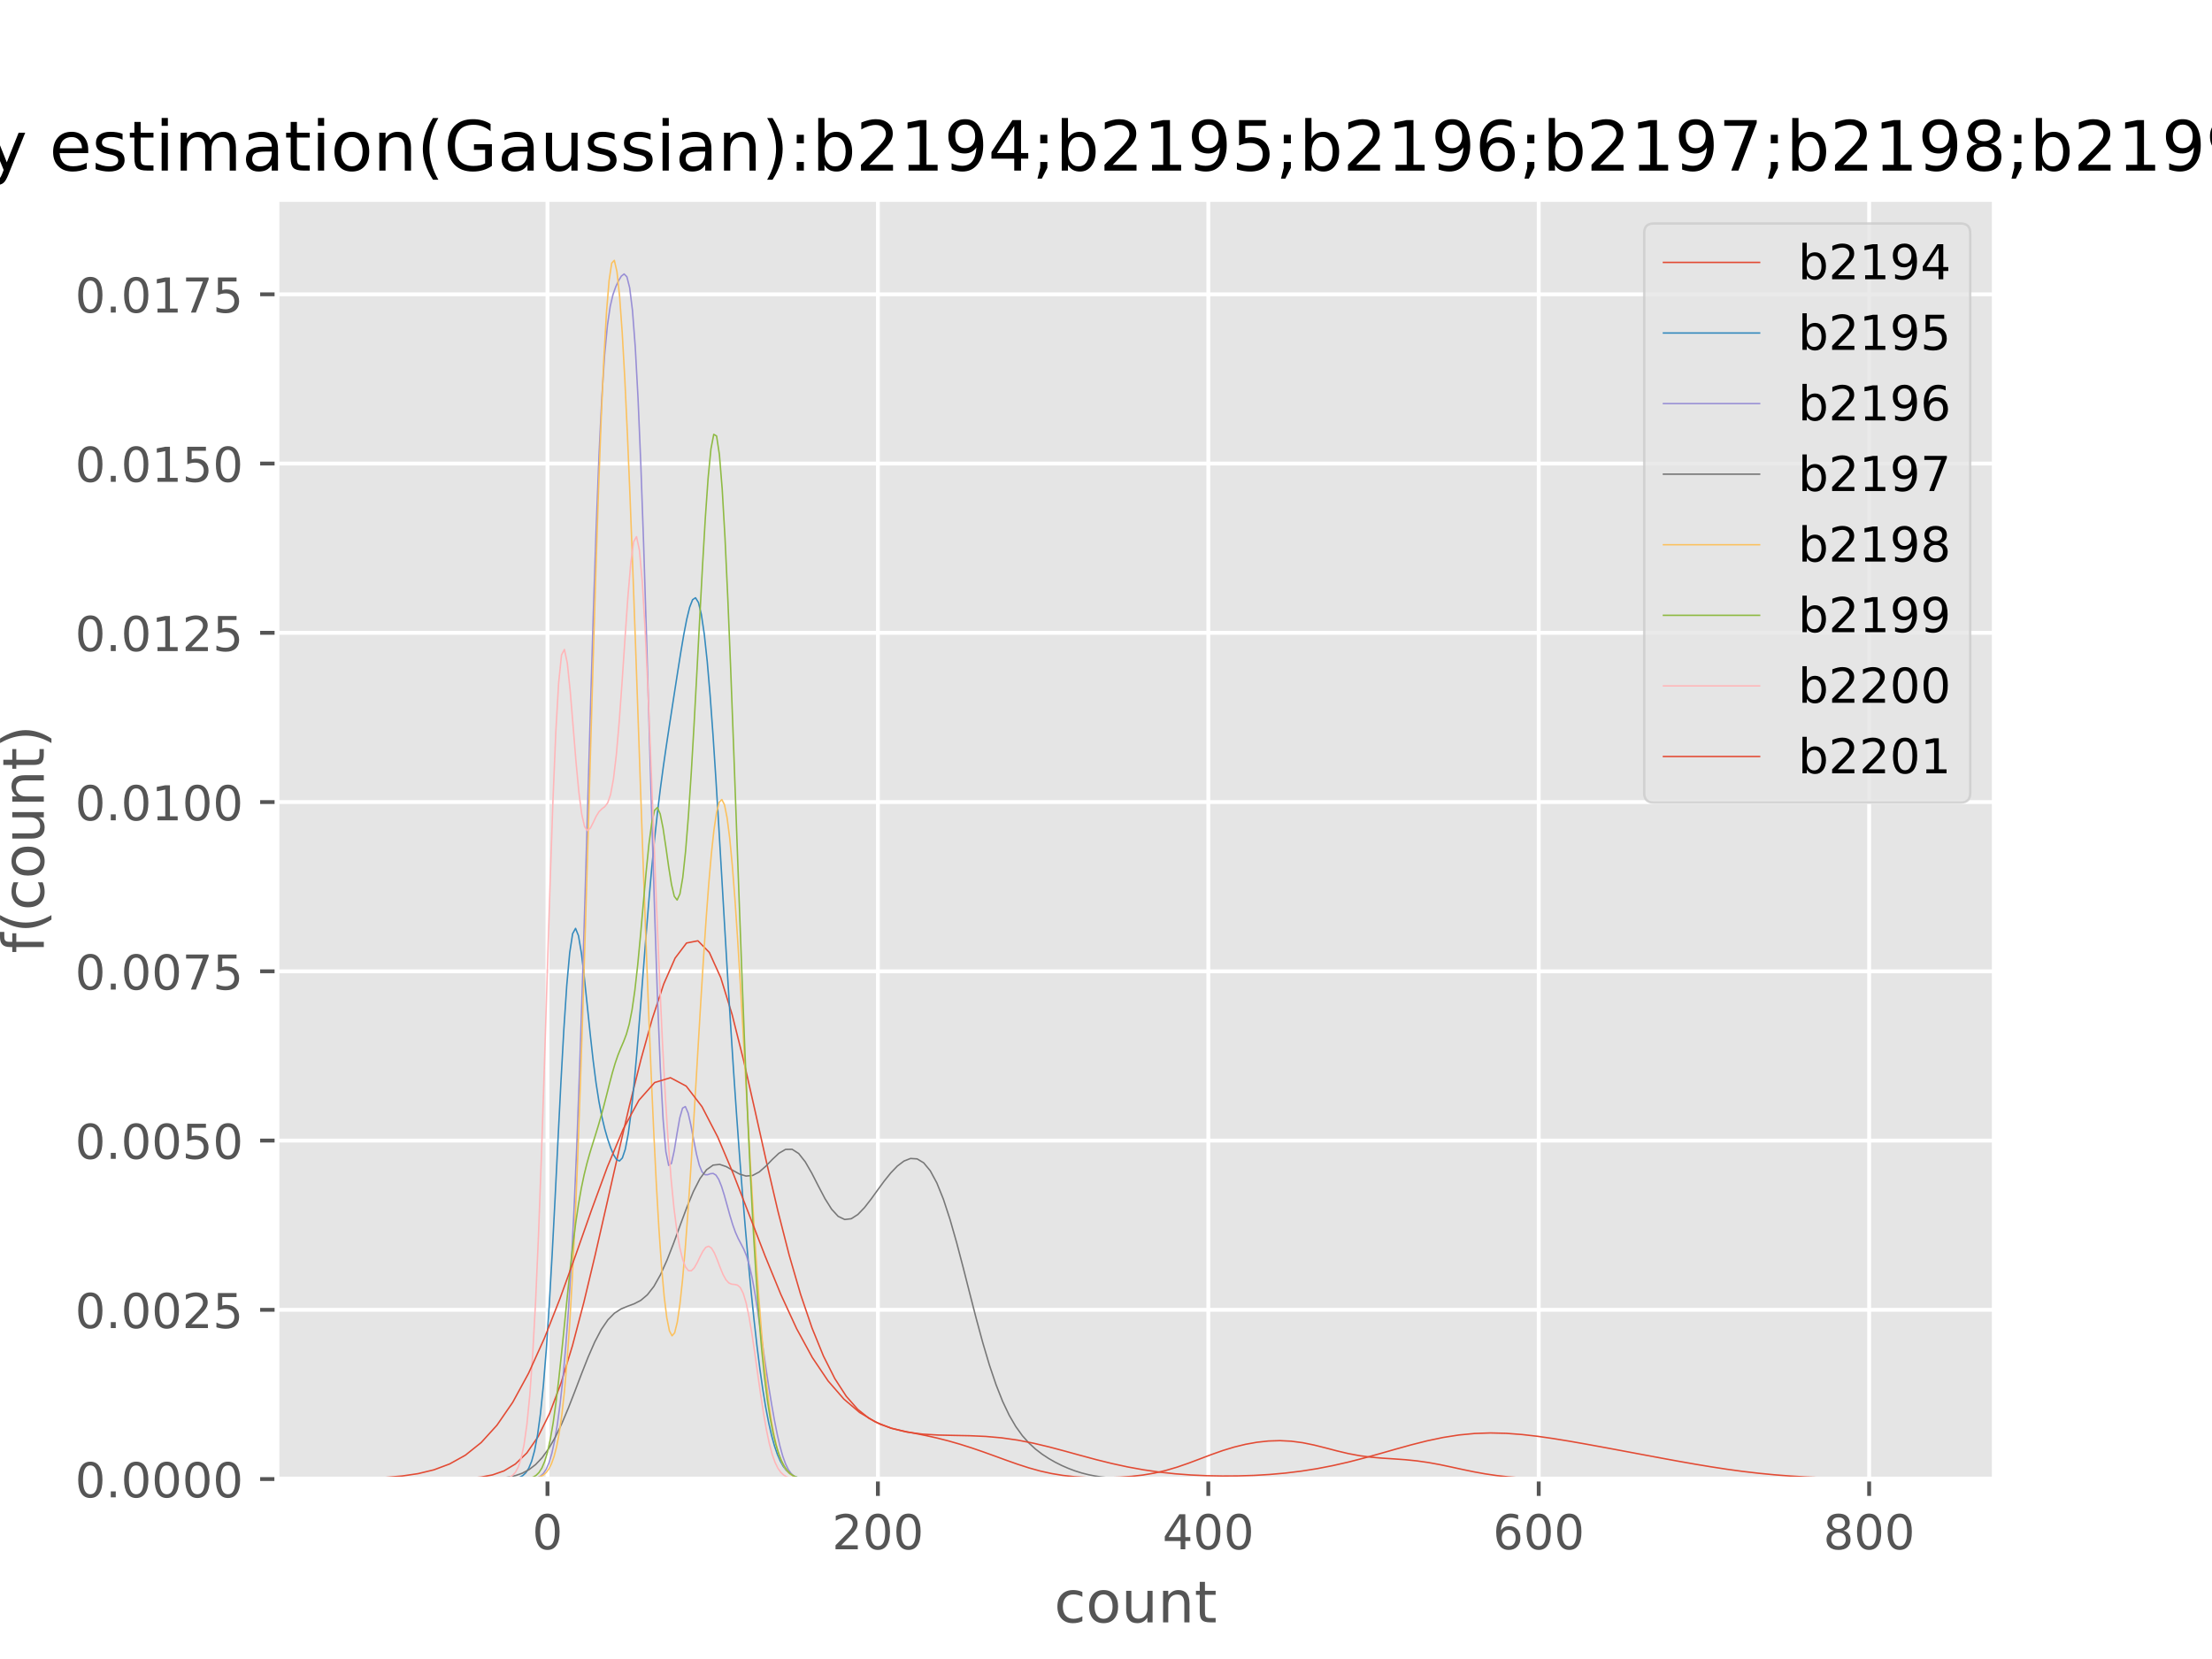 <?xml version="1.0" encoding="utf-8" standalone="no"?>
<!DOCTYPE svg PUBLIC "-//W3C//DTD SVG 1.1//EN"
  "http://www.w3.org/Graphics/SVG/1.1/DTD/svg11.dtd">
<!-- Created with matplotlib (http://matplotlib.org/) -->
<svg height="345pt" version="1.1" viewBox="0 0 460 345" width="460pt" xmlns="http://www.w3.org/2000/svg" xmlns:xlink="http://www.w3.org/1999/xlink">
 <defs>
  <style type="text/css">
*{stroke-linecap:butt;stroke-linejoin:round;}
  </style>
 </defs>
 <g id="figure_1">
  <g id="patch_1">
   <path d="M 0 345.6 
L 460.8 345.6 
L 460.8 0 
L 0 0 
z
" style="fill:#ffffff;"/>
  </g>
  <g id="axes_1">
   <g id="patch_2">
    <path d="M 57.6 307.584 
L 414.72 307.584 
L 414.72 41.472 
L 57.6 41.472 
z
" style="fill:#e5e5e5;"/>
   </g>
   <g id="matplotlib.axis_1">
    <g id="xtick_1">
     <g id="line2d_1">
      <path clip-path="url(#p91767fb0c7)" d="M 113.853 307.584 
L 113.853 41.472 
" style="fill:none;stroke:#ffffff;stroke-linecap:square;stroke-width:0.8;"/>
     </g>
     <g id="line2d_2">
      <defs>
       <path d="M 0 0 
L 0 3.5 
" id="m91c0484a83" style="stroke:#555555;stroke-width:0.8;"/>
      </defs>
      <g>
       <use style="fill:#555555;stroke:#555555;stroke-width:0.8;" x="113.853" xlink:href="#m91c0484a83" y="307.584"/>
      </g>
     </g>
     <g id="text_1">
      <!-- 0 -->
      <defs>
       <path d="M 31.781 66.406 
Q 24.172 66.406 20.328 58.906 
Q 16.5 51.422 16.5 36.375 
Q 16.5 21.391 20.328 13.891 
Q 24.172 6.391 31.781 6.391 
Q 39.453 6.391 43.281 13.891 
Q 47.125 21.391 47.125 36.375 
Q 47.125 51.422 43.281 58.906 
Q 39.453 66.406 31.781 66.406 
z
M 31.781 74.219 
Q 44.047 74.219 50.516 64.516 
Q 56.984 54.828 56.984 36.375 
Q 56.984 17.969 50.516 8.266 
Q 44.047 -1.422 31.781 -1.422 
Q 19.531 -1.422 13.062 8.266 
Q 6.594 17.969 6.594 36.375 
Q 6.594 54.828 13.062 64.516 
Q 19.531 74.219 31.781 74.219 
z
" id="DejaVuSans-30"/>
      </defs>
      <g style="fill:#555555;" transform="translate(110.672 322.182)scale(0.1 -0.1)">
       <use xlink:href="#DejaVuSans-30"/>
      </g>
     </g>
    </g>
    <g id="xtick_2">
     <g id="line2d_3">
      <path clip-path="url(#p91767fb0c7)" d="M 182.565 307.584 
L 182.565 41.472 
" style="fill:none;stroke:#ffffff;stroke-linecap:square;stroke-width:0.8;"/>
     </g>
     <g id="line2d_4">
      <g>
       <use style="fill:#555555;stroke:#555555;stroke-width:0.8;" x="182.565" xlink:href="#m91c0484a83" y="307.584"/>
      </g>
     </g>
     <g id="text_2">
      <!-- 200 -->
      <defs>
       <path d="M 19.188 8.297 
L 53.609 8.297 
L 53.609 0 
L 7.328 0 
L 7.328 8.297 
Q 12.938 14.109 22.625 23.891 
Q 32.328 33.688 34.812 36.531 
Q 39.547 41.844 41.422 45.531 
Q 43.312 49.219 43.312 52.781 
Q 43.312 58.594 39.234 62.25 
Q 35.156 65.922 28.609 65.922 
Q 23.969 65.922 18.812 64.312 
Q 13.672 62.703 7.812 59.422 
L 7.812 69.391 
Q 13.766 71.781 18.938 73 
Q 24.125 74.219 28.422 74.219 
Q 39.75 74.219 46.484 68.547 
Q 53.219 62.891 53.219 53.422 
Q 53.219 48.922 51.531 44.891 
Q 49.859 40.875 45.406 35.406 
Q 44.188 33.984 37.641 27.219 
Q 31.109 20.453 19.188 8.297 
z
" id="DejaVuSans-32"/>
      </defs>
      <g style="fill:#555555;" transform="translate(173.021 322.182)scale(0.1 -0.1)">
       <use xlink:href="#DejaVuSans-32"/>
       <use x="63.623" xlink:href="#DejaVuSans-30"/>
       <use x="127.246" xlink:href="#DejaVuSans-30"/>
      </g>
     </g>
    </g>
    <g id="xtick_3">
     <g id="line2d_5">
      <path clip-path="url(#p91767fb0c7)" d="M 251.277 307.584 
L 251.277 41.472 
" style="fill:none;stroke:#ffffff;stroke-linecap:square;stroke-width:0.8;"/>
     </g>
     <g id="line2d_6">
      <g>
       <use style="fill:#555555;stroke:#555555;stroke-width:0.8;" x="251.277" xlink:href="#m91c0484a83" y="307.584"/>
      </g>
     </g>
     <g id="text_3">
      <!-- 400 -->
      <defs>
       <path d="M 37.797 64.312 
L 12.891 25.391 
L 37.797 25.391 
z
M 35.203 72.906 
L 47.609 72.906 
L 47.609 25.391 
L 58.016 25.391 
L 58.016 17.188 
L 47.609 17.188 
L 47.609 0 
L 37.797 0 
L 37.797 17.188 
L 4.891 17.188 
L 4.891 26.703 
z
" id="DejaVuSans-34"/>
      </defs>
      <g style="fill:#555555;" transform="translate(241.733 322.182)scale(0.1 -0.1)">
       <use xlink:href="#DejaVuSans-34"/>
       <use x="63.623" xlink:href="#DejaVuSans-30"/>
       <use x="127.246" xlink:href="#DejaVuSans-30"/>
      </g>
     </g>
    </g>
    <g id="xtick_4">
     <g id="line2d_7">
      <path clip-path="url(#p91767fb0c7)" d="M 319.988 307.584 
L 319.988 41.472 
" style="fill:none;stroke:#ffffff;stroke-linecap:square;stroke-width:0.8;"/>
     </g>
     <g id="line2d_8">
      <g>
       <use style="fill:#555555;stroke:#555555;stroke-width:0.8;" x="319.988" xlink:href="#m91c0484a83" y="307.584"/>
      </g>
     </g>
     <g id="text_4">
      <!-- 600 -->
      <defs>
       <path d="M 33.016 40.375 
Q 26.375 40.375 22.484 35.828 
Q 18.609 31.297 18.609 23.391 
Q 18.609 15.531 22.484 10.953 
Q 26.375 6.391 33.016 6.391 
Q 39.656 6.391 43.531 10.953 
Q 47.406 15.531 47.406 23.391 
Q 47.406 31.297 43.531 35.828 
Q 39.656 40.375 33.016 40.375 
z
M 52.594 71.297 
L 52.594 62.312 
Q 48.875 64.062 45.094 64.984 
Q 41.312 65.922 37.594 65.922 
Q 27.828 65.922 22.672 59.328 
Q 17.531 52.734 16.797 39.406 
Q 19.672 43.656 24.016 45.922 
Q 28.375 48.188 33.594 48.188 
Q 44.578 48.188 50.953 41.516 
Q 57.328 34.859 57.328 23.391 
Q 57.328 12.156 50.688 5.359 
Q 44.047 -1.422 33.016 -1.422 
Q 20.359 -1.422 13.672 8.266 
Q 6.984 17.969 6.984 36.375 
Q 6.984 53.656 15.188 63.938 
Q 23.391 74.219 37.203 74.219 
Q 40.922 74.219 44.703 73.484 
Q 48.484 72.75 52.594 71.297 
z
" id="DejaVuSans-36"/>
      </defs>
      <g style="fill:#555555;" transform="translate(310.445 322.182)scale(0.1 -0.1)">
       <use xlink:href="#DejaVuSans-36"/>
       <use x="63.623" xlink:href="#DejaVuSans-30"/>
       <use x="127.246" xlink:href="#DejaVuSans-30"/>
      </g>
     </g>
    </g>
    <g id="xtick_5">
     <g id="line2d_9">
      <path clip-path="url(#p91767fb0c7)" d="M 388.7 307.584 
L 388.7 41.472 
" style="fill:none;stroke:#ffffff;stroke-linecap:square;stroke-width:0.8;"/>
     </g>
     <g id="line2d_10">
      <g>
       <use style="fill:#555555;stroke:#555555;stroke-width:0.8;" x="388.7" xlink:href="#m91c0484a83" y="307.584"/>
      </g>
     </g>
     <g id="text_5">
      <!-- 800 -->
      <defs>
       <path d="M 31.781 34.625 
Q 24.75 34.625 20.719 30.859 
Q 16.703 27.094 16.703 20.516 
Q 16.703 13.922 20.719 10.156 
Q 24.75 6.391 31.781 6.391 
Q 38.812 6.391 42.859 10.172 
Q 46.922 13.969 46.922 20.516 
Q 46.922 27.094 42.891 30.859 
Q 38.875 34.625 31.781 34.625 
z
M 21.922 38.812 
Q 15.578 40.375 12.031 44.719 
Q 8.5 49.078 8.5 55.328 
Q 8.5 64.062 14.719 69.141 
Q 20.953 74.219 31.781 74.219 
Q 42.672 74.219 48.875 69.141 
Q 55.078 64.062 55.078 55.328 
Q 55.078 49.078 51.531 44.719 
Q 48 40.375 41.703 38.812 
Q 48.828 37.156 52.797 32.312 
Q 56.781 27.484 56.781 20.516 
Q 56.781 9.906 50.312 4.234 
Q 43.844 -1.422 31.781 -1.422 
Q 19.734 -1.422 13.25 4.234 
Q 6.781 9.906 6.781 20.516 
Q 6.781 27.484 10.781 32.312 
Q 14.797 37.156 21.922 38.812 
z
M 18.312 54.391 
Q 18.312 48.734 21.844 45.562 
Q 25.391 42.391 31.781 42.391 
Q 38.141 42.391 41.719 45.562 
Q 45.312 48.734 45.312 54.391 
Q 45.312 60.062 41.719 63.234 
Q 38.141 66.406 31.781 66.406 
Q 25.391 66.406 21.844 63.234 
Q 18.312 60.062 18.312 54.391 
z
" id="DejaVuSans-38"/>
      </defs>
      <g style="fill:#555555;" transform="translate(379.156 322.182)scale(0.1 -0.1)">
       <use xlink:href="#DejaVuSans-38"/>
       <use x="63.623" xlink:href="#DejaVuSans-30"/>
       <use x="127.246" xlink:href="#DejaVuSans-30"/>
      </g>
     </g>
    </g>
    <g id="text_6">
     <!-- count -->
     <defs>
      <path d="M 48.781 52.594 
L 48.781 44.188 
Q 44.969 46.297 41.141 47.344 
Q 37.312 48.391 33.406 48.391 
Q 24.656 48.391 19.812 42.844 
Q 14.984 37.312 14.984 27.297 
Q 14.984 17.281 19.812 11.734 
Q 24.656 6.203 33.406 6.203 
Q 37.312 6.203 41.141 7.25 
Q 44.969 8.297 48.781 10.406 
L 48.781 2.094 
Q 45.016 0.344 40.984 -0.531 
Q 36.969 -1.422 32.422 -1.422 
Q 20.062 -1.422 12.781 6.344 
Q 5.516 14.109 5.516 27.297 
Q 5.516 40.672 12.859 48.328 
Q 20.219 56 33.016 56 
Q 37.156 56 41.109 55.141 
Q 45.062 54.297 48.781 52.594 
z
" id="DejaVuSans-63"/>
      <path d="M 30.609 48.391 
Q 23.391 48.391 19.188 42.75 
Q 14.984 37.109 14.984 27.297 
Q 14.984 17.484 19.156 11.844 
Q 23.344 6.203 30.609 6.203 
Q 37.797 6.203 41.984 11.859 
Q 46.188 17.531 46.188 27.297 
Q 46.188 37.016 41.984 42.703 
Q 37.797 48.391 30.609 48.391 
z
M 30.609 56 
Q 42.328 56 49.016 48.375 
Q 55.719 40.766 55.719 27.297 
Q 55.719 13.875 49.016 6.219 
Q 42.328 -1.422 30.609 -1.422 
Q 18.844 -1.422 12.172 6.219 
Q 5.516 13.875 5.516 27.297 
Q 5.516 40.766 12.172 48.375 
Q 18.844 56 30.609 56 
z
" id="DejaVuSans-6f"/>
      <path d="M 8.5 21.578 
L 8.5 54.688 
L 17.484 54.688 
L 17.484 21.922 
Q 17.484 14.156 20.5 10.266 
Q 23.531 6.391 29.594 6.391 
Q 36.859 6.391 41.078 11.031 
Q 45.312 15.672 45.312 23.688 
L 45.312 54.688 
L 54.297 54.688 
L 54.297 0 
L 45.312 0 
L 45.312 8.406 
Q 42.047 3.422 37.719 1 
Q 33.406 -1.422 27.688 -1.422 
Q 18.266 -1.422 13.375 4.438 
Q 8.5 10.297 8.5 21.578 
z
M 31.109 56 
z
" id="DejaVuSans-75"/>
      <path d="M 54.891 33.016 
L 54.891 0 
L 45.906 0 
L 45.906 32.719 
Q 45.906 40.484 42.875 44.328 
Q 39.844 48.188 33.797 48.188 
Q 26.516 48.188 22.312 43.547 
Q 18.109 38.922 18.109 30.906 
L 18.109 0 
L 9.078 0 
L 9.078 54.688 
L 18.109 54.688 
L 18.109 46.188 
Q 21.344 51.125 25.703 53.562 
Q 30.078 56 35.797 56 
Q 45.219 56 50.047 50.172 
Q 54.891 44.344 54.891 33.016 
z
" id="DejaVuSans-6e"/>
      <path d="M 18.312 70.219 
L 18.312 54.688 
L 36.812 54.688 
L 36.812 47.703 
L 18.312 47.703 
L 18.312 18.016 
Q 18.312 11.328 20.141 9.422 
Q 21.969 7.516 27.594 7.516 
L 36.812 7.516 
L 36.812 0 
L 27.594 0 
Q 17.188 0 13.234 3.875 
Q 9.281 7.766 9.281 18.016 
L 9.281 47.703 
L 2.688 47.703 
L 2.688 54.688 
L 9.281 54.688 
L 9.281 70.219 
z
" id="DejaVuSans-74"/>
     </defs>
     <g style="fill:#555555;" transform="translate(219.232 337.38)scale(0.12 -0.12)">
      <use xlink:href="#DejaVuSans-63"/>
      <use x="54.98" xlink:href="#DejaVuSans-6f"/>
      <use x="116.162" xlink:href="#DejaVuSans-75"/>
      <use x="179.541" xlink:href="#DejaVuSans-6e"/>
      <use x="242.92" xlink:href="#DejaVuSans-74"/>
     </g>
    </g>
   </g>
   <g id="matplotlib.axis_2">
    <g id="ytick_1">
     <g id="line2d_11">
      <path clip-path="url(#p91767fb0c7)" d="M 57.6 307.584 
L 414.72 307.584 
" style="fill:none;stroke:#ffffff;stroke-linecap:square;stroke-width:0.8;"/>
     </g>
     <g id="line2d_12">
      <defs>
       <path d="M 0 0 
L -3.5 0 
" id="m1e49ad17e3" style="stroke:#555555;stroke-width:0.8;"/>
      </defs>
      <g>
       <use style="fill:#555555;stroke:#555555;stroke-width:0.8;" x="57.6" xlink:href="#m1e49ad17e3" y="307.584"/>
      </g>
     </g>
     <g id="text_7">
      <!-- 0.0000 -->
      <defs>
       <path d="M 10.688 12.406 
L 21 12.406 
L 21 0 
L 10.688 0 
z
" id="DejaVuSans-2e"/>
      </defs>
      <g style="fill:#555555;" transform="translate(15.609 311.383)scale(0.1 -0.1)">
       <use xlink:href="#DejaVuSans-30"/>
       <use x="63.623" xlink:href="#DejaVuSans-2e"/>
       <use x="95.41" xlink:href="#DejaVuSans-30"/>
       <use x="159.033" xlink:href="#DejaVuSans-30"/>
       <use x="222.656" xlink:href="#DejaVuSans-30"/>
       <use x="286.279" xlink:href="#DejaVuSans-30"/>
      </g>
     </g>
    </g>
    <g id="ytick_2">
     <g id="line2d_13">
      <path clip-path="url(#p91767fb0c7)" d="M 57.6 272.386 
L 414.72 272.386 
" style="fill:none;stroke:#ffffff;stroke-linecap:square;stroke-width:0.8;"/>
     </g>
     <g id="line2d_14">
      <g>
       <use style="fill:#555555;stroke:#555555;stroke-width:0.8;" x="57.6" xlink:href="#m1e49ad17e3" y="272.386"/>
      </g>
     </g>
     <g id="text_8">
      <!-- 0.0025 -->
      <defs>
       <path d="M 10.797 72.906 
L 49.516 72.906 
L 49.516 64.594 
L 19.828 64.594 
L 19.828 46.734 
Q 21.969 47.469 24.109 47.828 
Q 26.266 48.188 28.422 48.188 
Q 40.625 48.188 47.75 41.5 
Q 54.891 34.812 54.891 23.391 
Q 54.891 11.625 47.562 5.094 
Q 40.234 -1.422 26.906 -1.422 
Q 22.312 -1.422 17.547 -0.641 
Q 12.797 0.141 7.719 1.703 
L 7.719 11.625 
Q 12.109 9.234 16.797 8.062 
Q 21.484 6.891 26.703 6.891 
Q 35.156 6.891 40.078 11.328 
Q 45.016 15.766 45.016 23.391 
Q 45.016 31 40.078 35.438 
Q 35.156 39.891 26.703 39.891 
Q 22.75 39.891 18.812 39.016 
Q 14.891 38.141 10.797 36.281 
z
" id="DejaVuSans-35"/>
      </defs>
      <g style="fill:#555555;" transform="translate(15.609 276.186)scale(0.1 -0.1)">
       <use xlink:href="#DejaVuSans-30"/>
       <use x="63.623" xlink:href="#DejaVuSans-2e"/>
       <use x="95.41" xlink:href="#DejaVuSans-30"/>
       <use x="159.033" xlink:href="#DejaVuSans-30"/>
       <use x="222.656" xlink:href="#DejaVuSans-32"/>
       <use x="286.279" xlink:href="#DejaVuSans-35"/>
      </g>
     </g>
    </g>
    <g id="ytick_3">
     <g id="line2d_15">
      <path clip-path="url(#p91767fb0c7)" d="M 57.6 237.189 
L 414.72 237.189 
" style="fill:none;stroke:#ffffff;stroke-linecap:square;stroke-width:0.8;"/>
     </g>
     <g id="line2d_16">
      <g>
       <use style="fill:#555555;stroke:#555555;stroke-width:0.8;" x="57.6" xlink:href="#m1e49ad17e3" y="237.189"/>
      </g>
     </g>
     <g id="text_9">
      <!-- 0.0050 -->
      <g style="fill:#555555;" transform="translate(15.609 240.988)scale(0.1 -0.1)">
       <use xlink:href="#DejaVuSans-30"/>
       <use x="63.623" xlink:href="#DejaVuSans-2e"/>
       <use x="95.41" xlink:href="#DejaVuSans-30"/>
       <use x="159.033" xlink:href="#DejaVuSans-30"/>
       <use x="222.656" xlink:href="#DejaVuSans-35"/>
       <use x="286.279" xlink:href="#DejaVuSans-30"/>
      </g>
     </g>
    </g>
    <g id="ytick_4">
     <g id="line2d_17">
      <path clip-path="url(#p91767fb0c7)" d="M 57.6 201.991 
L 414.72 201.991 
" style="fill:none;stroke:#ffffff;stroke-linecap:square;stroke-width:0.8;"/>
     </g>
     <g id="line2d_18">
      <g>
       <use style="fill:#555555;stroke:#555555;stroke-width:0.8;" x="57.6" xlink:href="#m1e49ad17e3" y="201.991"/>
      </g>
     </g>
     <g id="text_10">
      <!-- 0.0075 -->
      <defs>
       <path d="M 8.203 72.906 
L 55.078 72.906 
L 55.078 68.703 
L 28.609 0 
L 18.312 0 
L 43.219 64.594 
L 8.203 64.594 
z
" id="DejaVuSans-37"/>
      </defs>
      <g style="fill:#555555;" transform="translate(15.609 205.79)scale(0.1 -0.1)">
       <use xlink:href="#DejaVuSans-30"/>
       <use x="63.623" xlink:href="#DejaVuSans-2e"/>
       <use x="95.41" xlink:href="#DejaVuSans-30"/>
       <use x="159.033" xlink:href="#DejaVuSans-30"/>
       <use x="222.656" xlink:href="#DejaVuSans-37"/>
       <use x="286.279" xlink:href="#DejaVuSans-35"/>
      </g>
     </g>
    </g>
    <g id="ytick_5">
     <g id="line2d_19">
      <path clip-path="url(#p91767fb0c7)" d="M 57.6 166.793 
L 414.72 166.793 
" style="fill:none;stroke:#ffffff;stroke-linecap:square;stroke-width:0.8;"/>
     </g>
     <g id="line2d_20">
      <g>
       <use style="fill:#555555;stroke:#555555;stroke-width:0.8;" x="57.6" xlink:href="#m1e49ad17e3" y="166.793"/>
      </g>
     </g>
     <g id="text_11">
      <!-- 0.0100 -->
      <defs>
       <path d="M 12.406 8.297 
L 28.516 8.297 
L 28.516 63.922 
L 10.984 60.406 
L 10.984 69.391 
L 28.422 72.906 
L 38.281 72.906 
L 38.281 8.297 
L 54.391 8.297 
L 54.391 0 
L 12.406 0 
z
" id="DejaVuSans-31"/>
      </defs>
      <g style="fill:#555555;" transform="translate(15.609 170.592)scale(0.1 -0.1)">
       <use xlink:href="#DejaVuSans-30"/>
       <use x="63.623" xlink:href="#DejaVuSans-2e"/>
       <use x="95.41" xlink:href="#DejaVuSans-30"/>
       <use x="159.033" xlink:href="#DejaVuSans-31"/>
       <use x="222.656" xlink:href="#DejaVuSans-30"/>
       <use x="286.279" xlink:href="#DejaVuSans-30"/>
      </g>
     </g>
    </g>
    <g id="ytick_6">
     <g id="line2d_21">
      <path clip-path="url(#p91767fb0c7)" d="M 57.6 131.595 
L 414.72 131.595 
" style="fill:none;stroke:#ffffff;stroke-linecap:square;stroke-width:0.8;"/>
     </g>
     <g id="line2d_22">
      <g>
       <use style="fill:#555555;stroke:#555555;stroke-width:0.8;" x="57.6" xlink:href="#m1e49ad17e3" y="131.595"/>
      </g>
     </g>
     <g id="text_12">
      <!-- 0.0125 -->
      <g style="fill:#555555;" transform="translate(15.609 135.395)scale(0.1 -0.1)">
       <use xlink:href="#DejaVuSans-30"/>
       <use x="63.623" xlink:href="#DejaVuSans-2e"/>
       <use x="95.41" xlink:href="#DejaVuSans-30"/>
       <use x="159.033" xlink:href="#DejaVuSans-31"/>
       <use x="222.656" xlink:href="#DejaVuSans-32"/>
       <use x="286.279" xlink:href="#DejaVuSans-35"/>
      </g>
     </g>
    </g>
    <g id="ytick_7">
     <g id="line2d_23">
      <path clip-path="url(#p91767fb0c7)" d="M 57.6 96.398 
L 414.72 96.398 
" style="fill:none;stroke:#ffffff;stroke-linecap:square;stroke-width:0.8;"/>
     </g>
     <g id="line2d_24">
      <g>
       <use style="fill:#555555;stroke:#555555;stroke-width:0.8;" x="57.6" xlink:href="#m1e49ad17e3" y="96.398"/>
      </g>
     </g>
     <g id="text_13">
      <!-- 0.0150 -->
      <g style="fill:#555555;" transform="translate(15.609 100.197)scale(0.1 -0.1)">
       <use xlink:href="#DejaVuSans-30"/>
       <use x="63.623" xlink:href="#DejaVuSans-2e"/>
       <use x="95.41" xlink:href="#DejaVuSans-30"/>
       <use x="159.033" xlink:href="#DejaVuSans-31"/>
       <use x="222.656" xlink:href="#DejaVuSans-35"/>
       <use x="286.279" xlink:href="#DejaVuSans-30"/>
      </g>
     </g>
    </g>
    <g id="ytick_8">
     <g id="line2d_25">
      <path clip-path="url(#p91767fb0c7)" d="M 57.6 61.2 
L 414.72 61.2 
" style="fill:none;stroke:#ffffff;stroke-linecap:square;stroke-width:0.8;"/>
     </g>
     <g id="line2d_26">
      <g>
       <use style="fill:#555555;stroke:#555555;stroke-width:0.8;" x="57.6" xlink:href="#m1e49ad17e3" y="61.2"/>
      </g>
     </g>
     <g id="text_14">
      <!-- 0.0175 -->
      <g style="fill:#555555;" transform="translate(15.609 64.999)scale(0.1 -0.1)">
       <use xlink:href="#DejaVuSans-30"/>
       <use x="63.623" xlink:href="#DejaVuSans-2e"/>
       <use x="95.41" xlink:href="#DejaVuSans-30"/>
       <use x="159.033" xlink:href="#DejaVuSans-31"/>
       <use x="222.656" xlink:href="#DejaVuSans-37"/>
       <use x="286.279" xlink:href="#DejaVuSans-35"/>
      </g>
     </g>
    </g>
    <g id="text_15">
     <!-- f(count) -->
     <defs>
      <path d="M 37.109 75.984 
L 37.109 68.5 
L 28.516 68.5 
Q 23.688 68.5 21.797 66.547 
Q 19.922 64.594 19.922 59.516 
L 19.922 54.688 
L 34.719 54.688 
L 34.719 47.703 
L 19.922 47.703 
L 19.922 0 
L 10.891 0 
L 10.891 47.703 
L 2.297 47.703 
L 2.297 54.688 
L 10.891 54.688 
L 10.891 58.5 
Q 10.891 67.625 15.141 71.797 
Q 19.391 75.984 28.609 75.984 
z
" id="DejaVuSans-66"/>
      <path d="M 31 75.875 
Q 24.469 64.656 21.281 53.656 
Q 18.109 42.672 18.109 31.391 
Q 18.109 20.125 21.312 9.062 
Q 24.516 -2 31 -13.188 
L 23.188 -13.188 
Q 15.875 -1.703 12.234 9.375 
Q 8.594 20.453 8.594 31.391 
Q 8.594 42.281 12.203 53.312 
Q 15.828 64.359 23.188 75.875 
z
" id="DejaVuSans-28"/>
      <path d="M 8.016 75.875 
L 15.828 75.875 
Q 23.141 64.359 26.781 53.312 
Q 30.422 42.281 30.422 31.391 
Q 30.422 20.453 26.781 9.375 
Q 23.141 -1.703 15.828 -13.188 
L 8.016 -13.188 
Q 14.5 -2 17.703 9.062 
Q 20.906 20.125 20.906 31.391 
Q 20.906 42.672 17.703 53.656 
Q 14.5 64.656 8.016 75.875 
z
" id="DejaVuSans-29"/>
     </defs>
     <g style="fill:#555555;" transform="translate(9.114 198.25)rotate(-90)scale(0.12 -0.12)">
      <use xlink:href="#DejaVuSans-66"/>
      <use x="35.205" xlink:href="#DejaVuSans-28"/>
      <use x="74.219" xlink:href="#DejaVuSans-63"/>
      <use x="129.199" xlink:href="#DejaVuSans-6f"/>
      <use x="190.381" xlink:href="#DejaVuSans-75"/>
      <use x="253.76" xlink:href="#DejaVuSans-6e"/>
      <use x="317.139" xlink:href="#DejaVuSans-74"/>
      <use x="356.348" xlink:href="#DejaVuSans-29"/>
     </g>
    </g>
   </g>
   <g id="line2d_27">
    <path clip-path="url(#p91767fb0c7)" d="M 92.941 307.552 
L 95.314 307.504 
L 97.687 307.395 
L 100.059 307.165 
L 102.432 306.713 
L 104.805 305.88 
L 107.178 304.451 
L 109.551 302.161 
L 111.923 298.73 
L 114.296 293.925 
L 116.669 287.621 
L 119.042 279.854 
L 121.414 270.834 
L 123.787 260.911 
L 126.16 250.508 
L 128.533 240.043 
L 130.905 229.888 
L 133.278 220.375 
L 135.651 211.832 
L 138.024 204.64 
L 140.396 199.242 
L 142.769 196.108 
L 145.142 195.645 
L 147.515 198.071 
L 149.888 203.324 
L 152.26 211.019 
L 154.633 220.499 
L 157.006 230.958 
L 159.379 241.597 
L 161.751 251.767 
L 164.124 261.039 
L 166.497 269.197 
L 168.87 276.178 
L 171.242 281.999 
L 173.615 286.707 
L 175.988 290.368 
L 178.361 293.074 
L 180.734 294.964 
L 183.106 296.217 
L 185.479 297.033 
L 187.852 297.6 
L 190.225 298.07 
L 192.597 298.543 
L 194.97 299.071 
L 197.343 299.676 
L 199.716 300.358 
L 202.088 301.111 
L 204.461 301.925 
L 206.834 302.78 
L 209.207 303.646 
L 211.58 304.484 
L 213.952 305.25 
L 216.325 305.909 
L 218.698 306.436 
L 221.071 306.826 
L 223.443 307.088 
L 225.816 307.24 
L 228.189 307.301 
L 230.562 307.284 
L 232.934 307.194 
L 235.307 307.02 
L 237.68 306.744 
L 240.053 306.342 
L 242.425 305.793 
L 244.798 305.097 
L 247.171 304.277 
L 249.544 303.384 
L 251.917 302.486 
L 254.289 301.649 
L 256.662 300.926 
L 259.035 300.347 
L 261.408 299.924 
L 263.78 299.667 
L 266.153 299.59 
L 268.526 299.707 
L 270.899 300.02 
L 273.271 300.504 
L 275.644 301.098 
L 278.017 301.719 
L 280.39 302.281 
L 282.763 302.726 
L 285.135 303.035 
L 287.508 303.237 
L 289.881 303.388 
L 292.254 303.557 
L 294.626 303.797 
L 296.999 304.135 
L 299.372 304.567 
L 301.745 305.064 
L 304.117 305.58 
L 306.49 306.07 
L 308.863 306.501 
L 311.236 306.851 
L 313.608 307.115 
L 315.981 307.301 
L 318.354 307.423 
L 320.727 307.498 
L 323.1 307.541 
L 325.472 307.564 
L 327.845 307.575 
" style="fill:none;stroke:#e24a33;stroke-linecap:square;stroke-width:0.3;"/>
   </g>
   <g id="line2d_28">
    <path clip-path="url(#p91767fb0c7)" d="M 108.13 307.179 
L 108.738 306.84 
L 109.347 306.265 
L 109.955 305.328 
L 110.564 303.859 
L 111.172 301.647 
L 111.78 298.45 
L 112.389 294.016 
L 112.997 288.122 
L 113.606 280.621 
L 114.214 271.498 
L 114.822 260.914 
L 115.431 249.238 
L 116.039 237.041 
L 116.648 225.054 
L 117.256 214.083 
L 117.864 204.903 
L 118.473 198.139 
L 119.081 194.17 
L 119.69 193.066 
L 120.298 194.583 
L 120.906 198.219 
L 121.515 203.303 
L 122.123 209.114 
L 122.732 214.997 
L 123.34 220.453 
L 123.948 225.185 
L 124.557 229.095 
L 125.165 232.25 
L 125.774 234.802 
L 126.382 236.917 
L 126.99 238.697 
L 127.599 240.14 
L 128.207 241.126 
L 128.816 241.436 
L 129.424 240.807 
L 130.032 238.994 
L 130.641 235.831 
L 131.249 231.28 
L 131.858 225.447 
L 132.466 218.572 
L 133.074 210.994 
L 133.683 203.094 
L 134.291 195.242 
L 134.9 187.745 
L 135.508 180.813 
L 136.116 174.55 
L 136.725 168.959 
L 137.333 163.963 
L 137.942 159.433 
L 138.55 155.221 
L 139.158 151.188 
L 139.767 147.228 
L 140.375 143.283 
L 140.984 139.362 
L 141.592 135.537 
L 142.2 131.946 
L 142.809 128.785 
L 143.417 126.291 
L 144.026 124.717 
L 144.634 124.31 
L 145.242 125.28 
L 145.851 127.776 
L 146.459 131.865 
L 147.068 137.521 
L 147.676 144.626 
L 148.284 152.974 
L 148.893 162.297 
L 149.501 172.288 
L 150.11 182.634 
L 150.718 193.044 
L 151.326 203.278 
L 151.935 213.16 
L 152.543 222.582 
L 153.152 231.492 
L 153.76 239.883 
L 154.368 247.768 
L 154.977 255.164 
L 155.585 262.078 
L 156.194 268.505 
L 156.802 274.425 
L 157.41 279.817 
L 158.019 284.659 
L 158.627 288.94 
L 159.236 292.661 
L 159.844 295.84 
L 160.452 298.506 
L 161.061 300.7 
L 161.669 302.469 
L 162.278 303.865 
L 162.886 304.941 
L 163.494 305.752 
L 164.103 306.346 
L 164.711 306.77 
L 165.32 307.064 
L 165.928 307.261 
L 166.536 307.39 
L 167.145 307.471 
L 167.753 307.52 
L 168.362 307.549 
" style="fill:none;stroke:#348abd;stroke-linecap:square;stroke-width:0.3;"/>
   </g>
   <g id="line2d_29">
    <path clip-path="url(#p91767fb0c7)" d="M 110.108 307.555 
L 110.687 307.516 
L 111.266 307.432 
L 111.845 307.265 
L 112.424 306.956 
L 113.002 306.421 
L 113.581 305.55 
L 114.16 304.22 
L 114.739 302.305 
L 115.318 299.69 
L 115.897 296.276 
L 116.475 291.973 
L 117.054 286.675 
L 117.633 280.23 
L 118.212 272.426 
L 118.791 262.992 
L 119.37 251.654 
L 119.949 238.2 
L 120.527 222.572 
L 121.106 204.941 
L 121.685 185.744 
L 122.264 165.675 
L 122.843 145.608 
L 123.422 126.492 
L 124.001 109.21 
L 124.579 94.455 
L 125.158 82.631 
L 125.737 73.797 
L 126.316 67.676 
L 126.895 63.723 
L 127.474 61.255 
L 128.052 59.625 
L 128.631 58.388 
L 129.21 57.425 
L 129.789 56.974 
L 130.368 57.562 
L 130.947 59.869 
L 131.526 64.557 
L 132.104 72.125 
L 132.683 82.815 
L 133.262 96.562 
L 133.841 113.006 
L 134.42 131.522 
L 134.999 151.275 
L 135.578 171.271 
L 136.156 190.434 
L 136.735 207.681 
L 137.314 222.038 
L 137.893 232.767 
L 138.472 239.502 
L 139.051 242.354 
L 139.629 241.941 
L 140.208 239.308 
L 140.787 235.734 
L 141.366 232.461 
L 141.945 230.435 
L 142.524 230.12 
L 143.103 231.466 
L 143.681 234.013 
L 144.26 237.084 
L 144.839 240.01 
L 145.418 242.291 
L 145.997 243.701 
L 146.576 244.281 
L 147.155 244.286 
L 147.733 244.079 
L 148.312 244.02 
L 148.891 244.377 
L 149.47 245.28 
L 150.049 246.718 
L 150.628 248.571 
L 151.206 250.648 
L 151.785 252.74 
L 152.364 254.656 
L 152.943 256.273 
L 153.522 257.575 
L 154.101 258.675 
L 154.68 259.794 
L 155.258 261.206 
L 155.837 263.148 
L 156.416 265.744 
L 156.995 268.974 
L 157.574 272.691 
L 158.153 276.683 
L 158.732 280.745 
L 159.31 284.723 
L 159.889 288.519 
L 160.468 292.073 
L 161.047 295.337 
L 161.626 298.255 
L 162.205 300.769 
L 162.783 302.835 
L 163.362 304.441 
L 163.941 305.617 
L 164.52 306.422 
L 165.099 306.938 
L 165.678 307.247 
L 166.257 307.419 
L 166.835 307.508 
L 167.414 307.551 
" style="fill:none;stroke:#988ed5;stroke-linecap:square;stroke-width:0.3;"/>
   </g>
   <g id="line2d_30">
    <path clip-path="url(#p91767fb0c7)" d="M 101.776 307.516 
L 103.144 307.453 
L 104.512 307.342 
L 105.881 307.153 
L 107.249 306.844 
L 108.617 306.36 
L 109.986 305.635 
L 111.354 304.591 
L 112.722 303.156 
L 114.091 301.268 
L 115.459 298.895 
L 116.828 296.051 
L 118.196 292.806 
L 119.564 289.293 
L 120.933 285.695 
L 122.301 282.226 
L 123.669 279.097 
L 125.038 276.483 
L 126.406 274.48 
L 127.774 273.09 
L 129.143 272.208 
L 130.511 271.64 
L 131.88 271.134 
L 133.248 270.423 
L 134.616 269.269 
L 135.985 267.509 
L 137.353 265.08 
L 138.721 262.029 
L 140.09 258.512 
L 141.458 254.767 
L 142.827 251.089 
L 144.195 247.781 
L 145.563 245.108 
L 146.932 243.256 
L 148.3 242.291 
L 149.668 242.143 
L 151.037 242.609 
L 152.405 243.39 
L 153.773 244.145 
L 155.142 244.565 
L 156.51 244.443 
L 157.879 243.724 
L 159.247 242.524 
L 160.615 241.107 
L 161.984 239.823 
L 163.352 239.029 
L 164.72 239.003 
L 166.089 239.877 
L 167.457 241.607 
L 168.825 243.979 
L 170.194 246.661 
L 171.562 249.27 
L 172.931 251.452 
L 174.299 252.942 
L 175.667 253.605 
L 177.036 253.44 
L 178.404 252.555 
L 179.772 251.13 
L 181.141 249.372 
L 182.509 247.478 
L 183.878 245.612 
L 185.246 243.911 
L 186.614 242.487 
L 187.983 241.45 
L 189.351 240.912 
L 190.719 240.996 
L 192.088 241.817 
L 193.456 243.47 
L 194.824 246.005 
L 196.193 249.405 
L 197.561 253.582 
L 198.93 258.379 
L 200.298 263.588 
L 201.666 268.969 
L 203.035 274.286 
L 204.403 279.326 
L 205.771 283.925 
L 207.14 287.977 
L 208.508 291.439 
L 209.876 294.318 
L 211.245 296.668 
L 212.613 298.567 
L 213.982 300.102 
L 215.35 301.359 
L 216.718 302.409 
L 218.087 303.307 
L 219.455 304.087 
L 220.823 304.772 
L 222.192 305.368 
L 223.56 305.881 
L 224.929 306.311 
L 226.297 306.66 
L 227.665 306.935 
L 229.034 307.143 
L 230.402 307.295 
L 231.77 307.401 
L 233.139 307.472 
L 234.507 307.518 
L 235.875 307.547 
L 237.244 307.564 
" style="fill:none;stroke:#777777;stroke-linecap:square;stroke-width:0.3;"/>
   </g>
   <g id="line2d_31">
    <path clip-path="url(#p91767fb0c7)" d="M 111.939 307.252 
L 112.484 307.043 
L 113.03 306.718 
L 113.575 306.225 
L 114.12 305.494 
L 114.666 304.432 
L 115.211 302.923 
L 115.756 300.823 
L 116.302 297.967 
L 116.847 294.165 
L 117.392 289.216 
L 117.938 282.918 
L 118.483 275.083 
L 119.028 265.558 
L 119.574 254.243 
L 120.119 241.118 
L 120.664 226.258 
L 121.21 209.845 
L 121.755 192.174 
L 122.3 173.646 
L 122.846 154.754 
L 123.391 136.055 
L 123.936 118.137 
L 124.482 101.58 
L 125.027 86.919 
L 125.572 74.611 
L 126.118 65.008 
L 126.663 58.343 
L 127.208 54.724 
L 127.754 54.144 
L 128.299 56.491 
L 128.844 61.569 
L 129.39 69.121 
L 129.935 78.845 
L 130.48 90.416 
L 131.026 103.494 
L 131.571 117.737 
L 132.116 132.806 
L 132.662 148.368 
L 133.207 164.098 
L 133.752 179.684 
L 134.298 194.834 
L 134.843 209.273 
L 135.388 222.756 
L 135.934 235.067 
L 136.479 246.027 
L 137.024 255.49 
L 137.57 263.35 
L 138.115 269.534 
L 138.66 274.004 
L 139.206 276.75 
L 139.751 277.793 
L 140.296 277.176 
L 140.842 274.972 
L 141.387 271.277 
L 141.932 266.214 
L 142.478 259.933 
L 143.023 252.61 
L 143.568 244.448 
L 144.114 235.669 
L 144.659 226.514 
L 145.204 217.233 
L 145.75 208.079 
L 146.295 199.305 
L 146.84 191.152 
L 147.386 183.845 
L 147.931 177.59 
L 148.476 172.57 
L 149.022 168.936 
L 149.567 166.808 
L 150.112 166.267 
L 150.658 167.353 
L 151.203 170.058 
L 151.748 174.323 
L 152.294 180.041 
L 152.839 187.053 
L 153.384 195.156 
L 153.93 204.113 
L 154.475 213.661 
L 155.02 223.525 
L 155.566 233.438 
L 156.111 243.146 
L 156.656 252.426 
L 157.202 261.097 
L 157.747 269.019 
L 158.292 276.101 
L 158.838 282.301 
L 159.383 287.616 
L 159.928 292.078 
L 160.474 295.748 
L 161.019 298.706 
L 161.564 301.041 
L 162.11 302.847 
L 162.655 304.217 
L 163.2 305.234 
L 163.746 305.974 
L 164.291 306.501 
L 164.836 306.87 
L 165.382 307.122 
L 165.927 307.29 
" style="fill:none;stroke:#fbc15e;stroke-linecap:square;stroke-width:0.3;"/>
   </g>
   <g id="line2d_32">
    <path clip-path="url(#p91767fb0c7)" d="M 109.756 307.466 
L 110.342 307.352 
L 110.928 307.144 
L 111.514 306.787 
L 112.1 306.201 
L 112.686 305.282 
L 113.272 303.91 
L 113.858 301.957 
L 114.444 299.312 
L 115.03 295.898 
L 115.616 291.706 
L 116.202 286.805 
L 116.787 281.354 
L 117.373 275.582 
L 117.959 269.757 
L 118.545 264.147 
L 119.131 258.974 
L 119.717 254.383 
L 120.303 250.432 
L 120.889 247.098 
L 121.475 244.299 
L 122.061 241.92 
L 122.647 239.835 
L 123.233 237.919 
L 123.819 236.056 
L 124.405 234.148 
L 124.991 232.124 
L 125.577 229.956 
L 126.163 227.672 
L 126.749 225.357 
L 127.335 223.136 
L 127.921 221.133 
L 128.507 219.421 
L 129.093 217.968 
L 129.679 216.613 
L 130.265 215.07 
L 130.851 212.985 
L 131.437 210.018 
L 132.023 205.942 
L 132.609 200.722 
L 133.195 194.565 
L 133.78 187.904 
L 134.366 181.34 
L 134.952 175.539 
L 135.538 171.113 
L 136.124 168.509 
L 136.71 167.926 
L 137.296 169.278 
L 137.882 172.202 
L 138.468 176.108 
L 139.054 180.271 
L 139.64 183.931 
L 140.226 186.404 
L 140.812 187.165 
L 141.398 185.895 
L 141.984 182.491 
L 142.57 177.033 
L 143.156 169.733 
L 143.742 160.884 
L 144.328 150.831 
L 144.914 139.972 
L 145.5 128.781 
L 146.086 117.828 
L 146.672 107.787 
L 147.258 99.393 
L 147.844 93.37 
L 148.43 90.327 
L 149.016 90.664 
L 149.602 94.516 
L 150.188 101.736 
L 150.773 111.939 
L 151.359 124.576 
L 151.945 139.013 
L 152.531 154.61 
L 153.117 170.769 
L 153.703 186.964 
L 154.289 202.744 
L 154.875 217.743 
L 155.461 231.668 
L 156.047 244.309 
L 156.633 255.534 
L 157.219 265.296 
L 157.805 273.619 
L 158.391 280.592 
L 158.977 286.348 
L 159.563 291.045 
L 160.149 294.843 
L 160.735 297.892 
L 161.321 300.323 
L 161.907 302.243 
L 162.493 303.74 
L 163.079 304.887 
L 163.665 305.745 
L 164.251 306.369 
L 164.837 306.808 
L 165.423 307.106 
L 166.009 307.301 
L 166.595 307.423 
L 167.181 307.496 
L 167.766 307.538 
" style="fill:none;stroke:#8eba42;stroke-linecap:square;stroke-width:0.3;"/>
   </g>
   <g id="line2d_33">
    <path clip-path="url(#p91767fb0c7)" d="M 105.981 307.191 
L 106.581 306.825 
L 107.181 306.175 
L 107.781 305.066 
L 108.38 303.253 
L 108.98 300.412 
L 109.58 296.15 
L 110.18 290.033 
L 110.779 281.645 
L 111.379 270.666 
L 111.979 256.979 
L 112.579 240.764 
L 113.178 222.569 
L 113.778 203.325 
L 114.378 184.278 
L 114.978 166.839 
L 115.577 152.373 
L 116.177 141.96 
L 116.777 136.193 
L 117.377 135.056 
L 117.976 137.924 
L 118.576 143.684 
L 119.176 150.954 
L 119.776 158.348 
L 120.375 164.718 
L 120.975 169.332 
L 121.575 171.937 
L 122.175 172.726 
L 122.774 172.208 
L 123.374 171.022 
L 123.974 169.758 
L 124.574 168.792 
L 125.173 168.202 
L 125.773 167.752 
L 126.373 166.958 
L 126.973 165.224 
L 127.572 161.999 
L 128.172 156.945 
L 128.772 150.063 
L 129.372 141.749 
L 129.972 132.773 
L 130.571 124.178 
L 131.171 117.113 
L 131.771 112.649 
L 132.371 111.6 
L 132.97 114.404 
L 133.57 121.064 
L 134.17 131.174 
L 134.77 144.002 
L 135.369 158.621 
L 135.969 174.049 
L 136.569 189.367 
L 137.169 203.817 
L 137.768 216.851 
L 138.368 228.151 
L 138.968 237.608 
L 139.568 245.281 
L 140.167 251.336 
L 140.767 255.992 
L 141.367 259.463 
L 141.967 261.92 
L 142.566 263.485 
L 143.166 264.241 
L 143.766 264.265 
L 144.366 263.669 
L 144.965 262.627 
L 145.565 261.381 
L 146.165 260.214 
L 146.765 259.403 
L 147.364 259.157 
L 147.964 259.566 
L 148.564 260.578 
L 149.164 262.009 
L 149.763 263.591 
L 150.363 265.041 
L 150.963 266.141 
L 151.563 266.794 
L 152.162 267.053 
L 152.762 267.109 
L 153.362 267.247 
L 153.962 267.776 
L 154.561 268.959 
L 155.161 270.954 
L 155.761 273.784 
L 156.361 277.334 
L 156.96 281.387 
L 157.56 285.664 
L 158.16 289.881 
L 158.76 293.795 
L 159.359 297.229 
L 159.959 300.09 
L 160.559 302.358 
L 161.159 304.073 
L 161.758 305.312 
L 162.358 306.168 
L 162.958 306.734 
L 163.558 307.092 
L 164.157 307.31 
L 164.757 307.437 
L 165.357 307.508 
" style="fill:none;stroke:#ffb5b8;stroke-linecap:square;stroke-width:0.3;"/>
   </g>
   <g id="line2d_34">
    <path clip-path="url(#p91767fb0c7)" d="M 73.833 307.488 
L 77.112 307.396 
L 80.391 307.23 
L 83.671 306.939 
L 86.95 306.451 
L 90.229 305.662 
L 93.509 304.437 
L 96.788 302.608 
L 100.067 299.986 
L 103.347 296.378 
L 106.626 291.617 
L 109.905 285.605 
L 113.185 278.352 
L 116.464 270.017 
L 119.743 260.934 
L 123.023 251.606 
L 126.302 242.675 
L 129.581 234.849 
L 132.861 228.812 
L 136.14 225.122 
L 139.42 224.116 
L 142.699 225.86 
L 145.978 230.131 
L 149.258 236.458 
L 152.537 244.202 
L 155.816 252.662 
L 159.096 261.168 
L 162.375 269.173 
L 165.654 276.292 
L 168.934 282.315 
L 172.213 287.183 
L 175.492 290.951 
L 178.772 293.743 
L 182.051 295.712 
L 185.33 297.018 
L 188.61 297.814 
L 191.889 298.24 
L 195.168 298.43 
L 198.448 298.503 
L 201.727 298.57 
L 205.006 298.717 
L 208.286 299.008 
L 211.565 299.472 
L 214.844 300.108 
L 218.124 300.885 
L 221.403 301.754 
L 224.682 302.657 
L 227.962 303.539 
L 231.241 304.351 
L 234.52 305.062 
L 237.8 305.656 
L 241.079 306.128 
L 244.358 306.484 
L 247.638 306.732 
L 250.917 306.884 
L 254.196 306.948 
L 257.476 306.927 
L 260.755 306.822 
L 264.034 306.627 
L 267.314 306.335 
L 270.593 305.935 
L 273.872 305.421 
L 277.152 304.787 
L 280.431 304.041 
L 283.71 303.197 
L 286.99 302.287 
L 290.269 301.352 
L 293.548 300.444 
L 296.828 299.62 
L 300.107 298.93 
L 303.386 298.416 
L 306.666 298.101 
L 309.945 297.991 
L 313.224 298.071 
L 316.504 298.317 
L 319.783 298.693 
L 323.062 299.165 
L 326.342 299.701 
L 329.621 300.276 
L 332.9 300.873 
L 336.18 301.482 
L 339.459 302.096 
L 342.739 302.711 
L 346.018 303.321 
L 349.297 303.919 
L 352.577 304.496 
L 355.856 305.04 
L 359.135 305.541 
L 362.415 305.987 
L 365.694 306.371 
L 368.973 306.691 
L 372.253 306.947 
L 375.532 307.145 
L 378.811 307.291 
L 382.091 307.396 
L 385.37 307.467 
L 388.649 307.514 
L 391.929 307.544 
L 395.208 307.562 
L 398.487 307.572 
" style="fill:none;stroke:#e24a33;stroke-linecap:square;stroke-width:0.3;"/>
   </g>
   <g id="patch_3">
    <path d="M 57.6 307.584 
L 57.6 41.472 
" style="fill:none;stroke:#ffffff;stroke-linecap:square;stroke-linejoin:miter;"/>
   </g>
   <g id="patch_4">
    <path d="M 414.72 307.584 
L 414.72 41.472 
" style="fill:none;stroke:#ffffff;stroke-linecap:square;stroke-linejoin:miter;"/>
   </g>
   <g id="patch_5">
    <path d="M 57.6 307.584 
L 414.72 307.584 
" style="fill:none;stroke:#ffffff;stroke-linecap:square;stroke-linejoin:miter;"/>
   </g>
   <g id="patch_6">
    <path d="M 57.6 41.472 
L 414.72 41.472 
" style="fill:none;stroke:#ffffff;stroke-linecap:square;stroke-linejoin:miter;"/>
   </g>
   <g id="text_16">
    <!-- kernel density estimation(Gaussian):b2194;b2195;b2196;b2197;b2198;b2199;b2200;b2201 -->
    <defs>
     <path d="M 9.078 75.984 
L 18.109 75.984 
L 18.109 31.109 
L 44.922 54.688 
L 56.391 54.688 
L 27.391 29.109 
L 57.625 0 
L 45.906 0 
L 18.109 26.703 
L 18.109 0 
L 9.078 0 
z
" id="DejaVuSans-6b"/>
     <path d="M 56.203 29.594 
L 56.203 25.203 
L 14.891 25.203 
Q 15.484 15.922 20.484 11.062 
Q 25.484 6.203 34.422 6.203 
Q 39.594 6.203 44.453 7.469 
Q 49.312 8.734 54.109 11.281 
L 54.109 2.781 
Q 49.266 0.734 44.188 -0.344 
Q 39.109 -1.422 33.891 -1.422 
Q 20.797 -1.422 13.156 6.188 
Q 5.516 13.812 5.516 26.812 
Q 5.516 40.234 12.766 48.109 
Q 20.016 56 32.328 56 
Q 43.359 56 49.781 48.891 
Q 56.203 41.797 56.203 29.594 
z
M 47.219 32.234 
Q 47.125 39.594 43.094 43.984 
Q 39.062 48.391 32.422 48.391 
Q 24.906 48.391 20.391 44.141 
Q 15.875 39.891 15.188 32.172 
z
" id="DejaVuSans-65"/>
     <path d="M 41.109 46.297 
Q 39.594 47.172 37.812 47.578 
Q 36.031 48 33.891 48 
Q 26.266 48 22.188 43.047 
Q 18.109 38.094 18.109 28.812 
L 18.109 0 
L 9.078 0 
L 9.078 54.688 
L 18.109 54.688 
L 18.109 46.188 
Q 20.953 51.172 25.484 53.578 
Q 30.031 56 36.531 56 
Q 37.453 56 38.578 55.875 
Q 39.703 55.766 41.062 55.516 
z
" id="DejaVuSans-72"/>
     <path d="M 9.422 75.984 
L 18.406 75.984 
L 18.406 0 
L 9.422 0 
z
" id="DejaVuSans-6c"/>
     <path id="DejaVuSans-20"/>
     <path d="M 45.406 46.391 
L 45.406 75.984 
L 54.391 75.984 
L 54.391 0 
L 45.406 0 
L 45.406 8.203 
Q 42.578 3.328 38.25 0.953 
Q 33.938 -1.422 27.875 -1.422 
Q 17.969 -1.422 11.734 6.484 
Q 5.516 14.406 5.516 27.297 
Q 5.516 40.188 11.734 48.094 
Q 17.969 56 27.875 56 
Q 33.938 56 38.25 53.625 
Q 42.578 51.266 45.406 46.391 
z
M 14.797 27.297 
Q 14.797 17.391 18.875 11.75 
Q 22.953 6.109 30.078 6.109 
Q 37.203 6.109 41.297 11.75 
Q 45.406 17.391 45.406 27.297 
Q 45.406 37.203 41.297 42.844 
Q 37.203 48.484 30.078 48.484 
Q 22.953 48.484 18.875 42.844 
Q 14.797 37.203 14.797 27.297 
z
" id="DejaVuSans-64"/>
     <path d="M 44.281 53.078 
L 44.281 44.578 
Q 40.484 46.531 36.375 47.5 
Q 32.281 48.484 27.875 48.484 
Q 21.188 48.484 17.844 46.438 
Q 14.5 44.391 14.5 40.281 
Q 14.5 37.156 16.891 35.375 
Q 19.281 33.594 26.516 31.984 
L 29.594 31.297 
Q 39.156 29.25 43.188 25.516 
Q 47.219 21.781 47.219 15.094 
Q 47.219 7.469 41.188 3.016 
Q 35.156 -1.422 24.609 -1.422 
Q 20.219 -1.422 15.453 -0.562 
Q 10.688 0.297 5.422 2 
L 5.422 11.281 
Q 10.406 8.688 15.234 7.391 
Q 20.062 6.109 24.812 6.109 
Q 31.156 6.109 34.562 8.281 
Q 37.984 10.453 37.984 14.406 
Q 37.984 18.062 35.516 20.016 
Q 33.062 21.969 24.703 23.781 
L 21.578 24.516 
Q 13.234 26.266 9.516 29.906 
Q 5.812 33.547 5.812 39.891 
Q 5.812 47.609 11.281 51.797 
Q 16.75 56 26.812 56 
Q 31.781 56 36.172 55.266 
Q 40.578 54.547 44.281 53.078 
z
" id="DejaVuSans-73"/>
     <path d="M 9.422 54.688 
L 18.406 54.688 
L 18.406 0 
L 9.422 0 
z
M 9.422 75.984 
L 18.406 75.984 
L 18.406 64.594 
L 9.422 64.594 
z
" id="DejaVuSans-69"/>
     <path d="M 32.172 -5.078 
Q 28.375 -14.844 24.75 -17.812 
Q 21.141 -20.797 15.094 -20.797 
L 7.906 -20.797 
L 7.906 -13.281 
L 13.188 -13.281 
Q 16.891 -13.281 18.938 -11.516 
Q 21 -9.766 23.484 -3.219 
L 25.094 0.875 
L 2.984 54.688 
L 12.5 54.688 
L 29.594 11.922 
L 46.688 54.688 
L 56.203 54.688 
z
" id="DejaVuSans-79"/>
     <path d="M 52 44.188 
Q 55.375 50.25 60.062 53.125 
Q 64.75 56 71.094 56 
Q 79.641 56 84.281 50.016 
Q 88.922 44.047 88.922 33.016 
L 88.922 0 
L 79.891 0 
L 79.891 32.719 
Q 79.891 40.578 77.094 44.375 
Q 74.312 48.188 68.609 48.188 
Q 61.625 48.188 57.562 43.547 
Q 53.516 38.922 53.516 30.906 
L 53.516 0 
L 44.484 0 
L 44.484 32.719 
Q 44.484 40.625 41.703 44.406 
Q 38.922 48.188 33.109 48.188 
Q 26.219 48.188 22.156 43.531 
Q 18.109 38.875 18.109 30.906 
L 18.109 0 
L 9.078 0 
L 9.078 54.688 
L 18.109 54.688 
L 18.109 46.188 
Q 21.188 51.219 25.484 53.609 
Q 29.781 56 35.688 56 
Q 41.656 56 45.828 52.969 
Q 50 49.953 52 44.188 
z
" id="DejaVuSans-6d"/>
     <path d="M 34.281 27.484 
Q 23.391 27.484 19.188 25 
Q 14.984 22.516 14.984 16.5 
Q 14.984 11.719 18.141 8.906 
Q 21.297 6.109 26.703 6.109 
Q 34.188 6.109 38.703 11.406 
Q 43.219 16.703 43.219 25.484 
L 43.219 27.484 
z
M 52.203 31.203 
L 52.203 0 
L 43.219 0 
L 43.219 8.297 
Q 40.141 3.328 35.547 0.953 
Q 30.953 -1.422 24.312 -1.422 
Q 15.922 -1.422 10.953 3.297 
Q 6 8.016 6 15.922 
Q 6 25.141 12.172 29.828 
Q 18.359 34.516 30.609 34.516 
L 43.219 34.516 
L 43.219 35.406 
Q 43.219 41.609 39.141 45 
Q 35.062 48.391 27.688 48.391 
Q 23 48.391 18.547 47.266 
Q 14.109 46.141 10.016 43.891 
L 10.016 52.203 
Q 14.938 54.109 19.578 55.047 
Q 24.219 56 28.609 56 
Q 40.484 56 46.344 49.844 
Q 52.203 43.703 52.203 31.203 
z
" id="DejaVuSans-61"/>
     <path d="M 59.516 10.406 
L 59.516 29.984 
L 43.406 29.984 
L 43.406 38.094 
L 69.281 38.094 
L 69.281 6.781 
Q 63.578 2.734 56.688 0.656 
Q 49.812 -1.422 42 -1.422 
Q 24.906 -1.422 15.25 8.562 
Q 5.609 18.562 5.609 36.375 
Q 5.609 54.25 15.25 64.234 
Q 24.906 74.219 42 74.219 
Q 49.125 74.219 55.547 72.453 
Q 61.969 70.703 67.391 67.281 
L 67.391 56.781 
Q 61.922 61.422 55.766 63.766 
Q 49.609 66.109 42.828 66.109 
Q 29.438 66.109 22.719 58.641 
Q 16.016 51.172 16.016 36.375 
Q 16.016 21.625 22.719 14.156 
Q 29.438 6.688 42.828 6.688 
Q 48.047 6.688 52.141 7.594 
Q 56.25 8.5 59.516 10.406 
z
" id="DejaVuSans-47"/>
     <path d="M 11.719 12.406 
L 22.016 12.406 
L 22.016 0 
L 11.719 0 
z
M 11.719 51.703 
L 22.016 51.703 
L 22.016 39.312 
L 11.719 39.312 
z
" id="DejaVuSans-3a"/>
     <path d="M 48.688 27.297 
Q 48.688 37.203 44.609 42.844 
Q 40.531 48.484 33.406 48.484 
Q 26.266 48.484 22.188 42.844 
Q 18.109 37.203 18.109 27.297 
Q 18.109 17.391 22.188 11.75 
Q 26.266 6.109 33.406 6.109 
Q 40.531 6.109 44.609 11.75 
Q 48.688 17.391 48.688 27.297 
z
M 18.109 46.391 
Q 20.953 51.266 25.266 53.625 
Q 29.594 56 35.594 56 
Q 45.562 56 51.781 48.094 
Q 58.016 40.188 58.016 27.297 
Q 58.016 14.406 51.781 6.484 
Q 45.562 -1.422 35.594 -1.422 
Q 29.594 -1.422 25.266 0.953 
Q 20.953 3.328 18.109 8.203 
L 18.109 0 
L 9.078 0 
L 9.078 75.984 
L 18.109 75.984 
z
" id="DejaVuSans-62"/>
     <path d="M 10.984 1.516 
L 10.984 10.5 
Q 14.703 8.734 18.5 7.812 
Q 22.312 6.891 25.984 6.891 
Q 35.75 6.891 40.891 13.453 
Q 46.047 20.016 46.781 33.406 
Q 43.953 29.203 39.594 26.953 
Q 35.25 24.703 29.984 24.703 
Q 19.047 24.703 12.672 31.312 
Q 6.297 37.938 6.297 49.422 
Q 6.297 60.641 12.938 67.422 
Q 19.578 74.219 30.609 74.219 
Q 43.266 74.219 49.922 64.516 
Q 56.594 54.828 56.594 36.375 
Q 56.594 19.141 48.406 8.859 
Q 40.234 -1.422 26.422 -1.422 
Q 22.703 -1.422 18.891 -0.688 
Q 15.094 0.047 10.984 1.516 
z
M 30.609 32.422 
Q 37.25 32.422 41.125 36.953 
Q 45.016 41.5 45.016 49.422 
Q 45.016 57.281 41.125 61.844 
Q 37.25 66.406 30.609 66.406 
Q 23.969 66.406 20.094 61.844 
Q 16.219 57.281 16.219 49.422 
Q 16.219 41.5 20.094 36.953 
Q 23.969 32.422 30.609 32.422 
z
" id="DejaVuSans-39"/>
     <path d="M 11.719 51.703 
L 22.016 51.703 
L 22.016 39.312 
L 11.719 39.312 
z
M 11.719 12.406 
L 22.016 12.406 
L 22.016 4 
L 14.016 -11.625 
L 7.719 -11.625 
L 11.719 4 
z
" id="DejaVuSans-3b"/>
    </defs>
    <g transform="translate(-96.797 35.472)scale(0.144 -0.144)">
     <use xlink:href="#DejaVuSans-6b"/>
     <use x="57.863" xlink:href="#DejaVuSans-65"/>
     <use x="119.387" xlink:href="#DejaVuSans-72"/>
     <use x="160.484" xlink:href="#DejaVuSans-6e"/>
     <use x="223.863" xlink:href="#DejaVuSans-65"/>
     <use x="285.387" xlink:href="#DejaVuSans-6c"/>
     <use x="313.17" xlink:href="#DejaVuSans-20"/>
     <use x="344.957" xlink:href="#DejaVuSans-64"/>
     <use x="408.434" xlink:href="#DejaVuSans-65"/>
     <use x="469.957" xlink:href="#DejaVuSans-6e"/>
     <use x="533.336" xlink:href="#DejaVuSans-73"/>
     <use x="585.436" xlink:href="#DejaVuSans-69"/>
     <use x="613.219" xlink:href="#DejaVuSans-74"/>
     <use x="652.428" xlink:href="#DejaVuSans-79"/>
     <use x="711.607" xlink:href="#DejaVuSans-20"/>
     <use x="743.395" xlink:href="#DejaVuSans-65"/>
     <use x="804.918" xlink:href="#DejaVuSans-73"/>
     <use x="857.018" xlink:href="#DejaVuSans-74"/>
     <use x="896.227" xlink:href="#DejaVuSans-69"/>
     <use x="924.01" xlink:href="#DejaVuSans-6d"/>
     <use x="1021.422" xlink:href="#DejaVuSans-61"/>
     <use x="1082.701" xlink:href="#DejaVuSans-74"/>
     <use x="1121.91" xlink:href="#DejaVuSans-69"/>
     <use x="1149.693" xlink:href="#DejaVuSans-6f"/>
     <use x="1210.875" xlink:href="#DejaVuSans-6e"/>
     <use x="1274.254" xlink:href="#DejaVuSans-28"/>
     <use x="1313.268" xlink:href="#DejaVuSans-47"/>
     <use x="1390.758" xlink:href="#DejaVuSans-61"/>
     <use x="1452.037" xlink:href="#DejaVuSans-75"/>
     <use x="1515.416" xlink:href="#DejaVuSans-73"/>
     <use x="1567.516" xlink:href="#DejaVuSans-73"/>
     <use x="1619.615" xlink:href="#DejaVuSans-69"/>
     <use x="1647.398" xlink:href="#DejaVuSans-61"/>
     <use x="1708.678" xlink:href="#DejaVuSans-6e"/>
     <use x="1772.057" xlink:href="#DejaVuSans-29"/>
     <use x="1811.07" xlink:href="#DejaVuSans-3a"/>
     <use x="1844.762" xlink:href="#DejaVuSans-62"/>
     <use x="1908.238" xlink:href="#DejaVuSans-32"/>
     <use x="1971.861" xlink:href="#DejaVuSans-31"/>
     <use x="2035.484" xlink:href="#DejaVuSans-39"/>
     <use x="2099.107" xlink:href="#DejaVuSans-34"/>
     <use x="2162.73" xlink:href="#DejaVuSans-3b"/>
     <use x="2196.422" xlink:href="#DejaVuSans-62"/>
     <use x="2259.898" xlink:href="#DejaVuSans-32"/>
     <use x="2323.521" xlink:href="#DejaVuSans-31"/>
     <use x="2387.145" xlink:href="#DejaVuSans-39"/>
     <use x="2450.768" xlink:href="#DejaVuSans-35"/>
     <use x="2514.391" xlink:href="#DejaVuSans-3b"/>
     <use x="2548.082" xlink:href="#DejaVuSans-62"/>
     <use x="2611.559" xlink:href="#DejaVuSans-32"/>
     <use x="2675.182" xlink:href="#DejaVuSans-31"/>
     <use x="2738.805" xlink:href="#DejaVuSans-39"/>
     <use x="2802.428" xlink:href="#DejaVuSans-36"/>
     <use x="2866.051" xlink:href="#DejaVuSans-3b"/>
     <use x="2899.742" xlink:href="#DejaVuSans-62"/>
     <use x="2963.219" xlink:href="#DejaVuSans-32"/>
     <use x="3026.842" xlink:href="#DejaVuSans-31"/>
     <use x="3090.465" xlink:href="#DejaVuSans-39"/>
     <use x="3154.088" xlink:href="#DejaVuSans-37"/>
     <use x="3217.711" xlink:href="#DejaVuSans-3b"/>
     <use x="3251.402" xlink:href="#DejaVuSans-62"/>
     <use x="3314.879" xlink:href="#DejaVuSans-32"/>
     <use x="3378.502" xlink:href="#DejaVuSans-31"/>
     <use x="3442.125" xlink:href="#DejaVuSans-39"/>
     <use x="3505.748" xlink:href="#DejaVuSans-38"/>
     <use x="3569.371" xlink:href="#DejaVuSans-3b"/>
     <use x="3603.062" xlink:href="#DejaVuSans-62"/>
     <use x="3666.539" xlink:href="#DejaVuSans-32"/>
     <use x="3730.162" xlink:href="#DejaVuSans-31"/>
     <use x="3793.785" xlink:href="#DejaVuSans-39"/>
     <use x="3857.408" xlink:href="#DejaVuSans-39"/>
     <use x="3921.031" xlink:href="#DejaVuSans-3b"/>
     <use x="3954.723" xlink:href="#DejaVuSans-62"/>
     <use x="4018.199" xlink:href="#DejaVuSans-32"/>
     <use x="4081.822" xlink:href="#DejaVuSans-32"/>
     <use x="4145.445" xlink:href="#DejaVuSans-30"/>
     <use x="4209.068" xlink:href="#DejaVuSans-30"/>
     <use x="4272.691" xlink:href="#DejaVuSans-3b"/>
     <use x="4306.383" xlink:href="#DejaVuSans-62"/>
     <use x="4369.859" xlink:href="#DejaVuSans-32"/>
     <use x="4433.482" xlink:href="#DejaVuSans-32"/>
     <use x="4497.105" xlink:href="#DejaVuSans-30"/>
     <use x="4560.729" xlink:href="#DejaVuSans-31"/>
    </g>
   </g>
   <g id="legend_1">
    <g id="patch_7">
     <path d="M 343.922 166.897 
L 407.72 166.897 
Q 409.72 166.897 409.72 164.897 
L 409.72 48.472 
Q 409.72 46.472 407.72 46.472 
L 343.922 46.472 
Q 341.922 46.472 341.922 48.472 
L 341.922 164.897 
Q 341.922 166.897 343.922 166.897 
z
" style="fill:#e5e5e5;opacity:0.8;stroke:#cccccc;stroke-linejoin:miter;stroke-width:0.5;"/>
    </g>
    <g id="line2d_35">
     <path d="M 345.922 54.57 
L 365.922 54.57 
" style="fill:none;stroke:#e24a33;stroke-linecap:square;stroke-width:0.3;"/>
    </g>
    <g id="line2d_36"/>
    <g id="text_17">
     <!-- b2194 -->
     <g transform="translate(373.922 58.07)scale(0.1 -0.1)">
      <use xlink:href="#DejaVuSans-62"/>
      <use x="63.477" xlink:href="#DejaVuSans-32"/>
      <use x="127.1" xlink:href="#DejaVuSans-31"/>
      <use x="190.723" xlink:href="#DejaVuSans-39"/>
      <use x="254.346" xlink:href="#DejaVuSans-34"/>
     </g>
    </g>
    <g id="line2d_37">
     <path d="M 345.922 69.249 
L 365.922 69.249 
" style="fill:none;stroke:#348abd;stroke-linecap:square;stroke-width:0.3;"/>
    </g>
    <g id="line2d_38"/>
    <g id="text_18">
     <!-- b2195 -->
     <g transform="translate(373.922 72.749)scale(0.1 -0.1)">
      <use xlink:href="#DejaVuSans-62"/>
      <use x="63.477" xlink:href="#DejaVuSans-32"/>
      <use x="127.1" xlink:href="#DejaVuSans-31"/>
      <use x="190.723" xlink:href="#DejaVuSans-39"/>
      <use x="254.346" xlink:href="#DejaVuSans-35"/>
     </g>
    </g>
    <g id="line2d_39">
     <path d="M 345.922 83.927 
L 365.922 83.927 
" style="fill:none;stroke:#988ed5;stroke-linecap:square;stroke-width:0.3;"/>
    </g>
    <g id="line2d_40"/>
    <g id="text_19">
     <!-- b2196 -->
     <g transform="translate(373.922 87.427)scale(0.1 -0.1)">
      <use xlink:href="#DejaVuSans-62"/>
      <use x="63.477" xlink:href="#DejaVuSans-32"/>
      <use x="127.1" xlink:href="#DejaVuSans-31"/>
      <use x="190.723" xlink:href="#DejaVuSans-39"/>
      <use x="254.346" xlink:href="#DejaVuSans-36"/>
     </g>
    </g>
    <g id="line2d_41">
     <path d="M 345.922 98.605 
L 365.922 98.605 
" style="fill:none;stroke:#777777;stroke-linecap:square;stroke-width:0.3;"/>
    </g>
    <g id="line2d_42"/>
    <g id="text_20">
     <!-- b2197 -->
     <g transform="translate(373.922 102.105)scale(0.1 -0.1)">
      <use xlink:href="#DejaVuSans-62"/>
      <use x="63.477" xlink:href="#DejaVuSans-32"/>
      <use x="127.1" xlink:href="#DejaVuSans-31"/>
      <use x="190.723" xlink:href="#DejaVuSans-39"/>
      <use x="254.346" xlink:href="#DejaVuSans-37"/>
     </g>
    </g>
    <g id="line2d_43">
     <path d="M 345.922 113.283 
L 365.922 113.283 
" style="fill:none;stroke:#fbc15e;stroke-linecap:square;stroke-width:0.3;"/>
    </g>
    <g id="line2d_44"/>
    <g id="text_21">
     <!-- b2198 -->
     <g transform="translate(373.922 116.783)scale(0.1 -0.1)">
      <use xlink:href="#DejaVuSans-62"/>
      <use x="63.477" xlink:href="#DejaVuSans-32"/>
      <use x="127.1" xlink:href="#DejaVuSans-31"/>
      <use x="190.723" xlink:href="#DejaVuSans-39"/>
      <use x="254.346" xlink:href="#DejaVuSans-38"/>
     </g>
    </g>
    <g id="line2d_45">
     <path d="M 345.922 127.961 
L 365.922 127.961 
" style="fill:none;stroke:#8eba42;stroke-linecap:square;stroke-width:0.3;"/>
    </g>
    <g id="line2d_46"/>
    <g id="text_22">
     <!-- b2199 -->
     <g transform="translate(373.922 131.461)scale(0.1 -0.1)">
      <use xlink:href="#DejaVuSans-62"/>
      <use x="63.477" xlink:href="#DejaVuSans-32"/>
      <use x="127.1" xlink:href="#DejaVuSans-31"/>
      <use x="190.723" xlink:href="#DejaVuSans-39"/>
      <use x="254.346" xlink:href="#DejaVuSans-39"/>
     </g>
    </g>
    <g id="line2d_47">
     <path d="M 345.922 142.639 
L 365.922 142.639 
" style="fill:none;stroke:#ffb5b8;stroke-linecap:square;stroke-width:0.3;"/>
    </g>
    <g id="line2d_48"/>
    <g id="text_23">
     <!-- b2200 -->
     <g transform="translate(373.922 146.139)scale(0.1 -0.1)">
      <use xlink:href="#DejaVuSans-62"/>
      <use x="63.477" xlink:href="#DejaVuSans-32"/>
      <use x="127.1" xlink:href="#DejaVuSans-32"/>
      <use x="190.723" xlink:href="#DejaVuSans-30"/>
      <use x="254.346" xlink:href="#DejaVuSans-30"/>
     </g>
    </g>
    <g id="line2d_49">
     <path d="M 345.922 157.317 
L 365.922 157.317 
" style="fill:none;stroke:#e24a33;stroke-linecap:square;stroke-width:0.3;"/>
    </g>
    <g id="line2d_50"/>
    <g id="text_24">
     <!-- b2201 -->
     <g transform="translate(373.922 160.817)scale(0.1 -0.1)">
      <use xlink:href="#DejaVuSans-62"/>
      <use x="63.477" xlink:href="#DejaVuSans-32"/>
      <use x="127.1" xlink:href="#DejaVuSans-32"/>
      <use x="190.723" xlink:href="#DejaVuSans-30"/>
      <use x="254.346" xlink:href="#DejaVuSans-31"/>
     </g>
    </g>
   </g>
  </g>
 </g>
 <defs>
  <clipPath id="p91767fb0c7">
   <rect height="266.112" width="357.12" x="57.6" y="41.472"/>
  </clipPath>
 </defs>
</svg>
